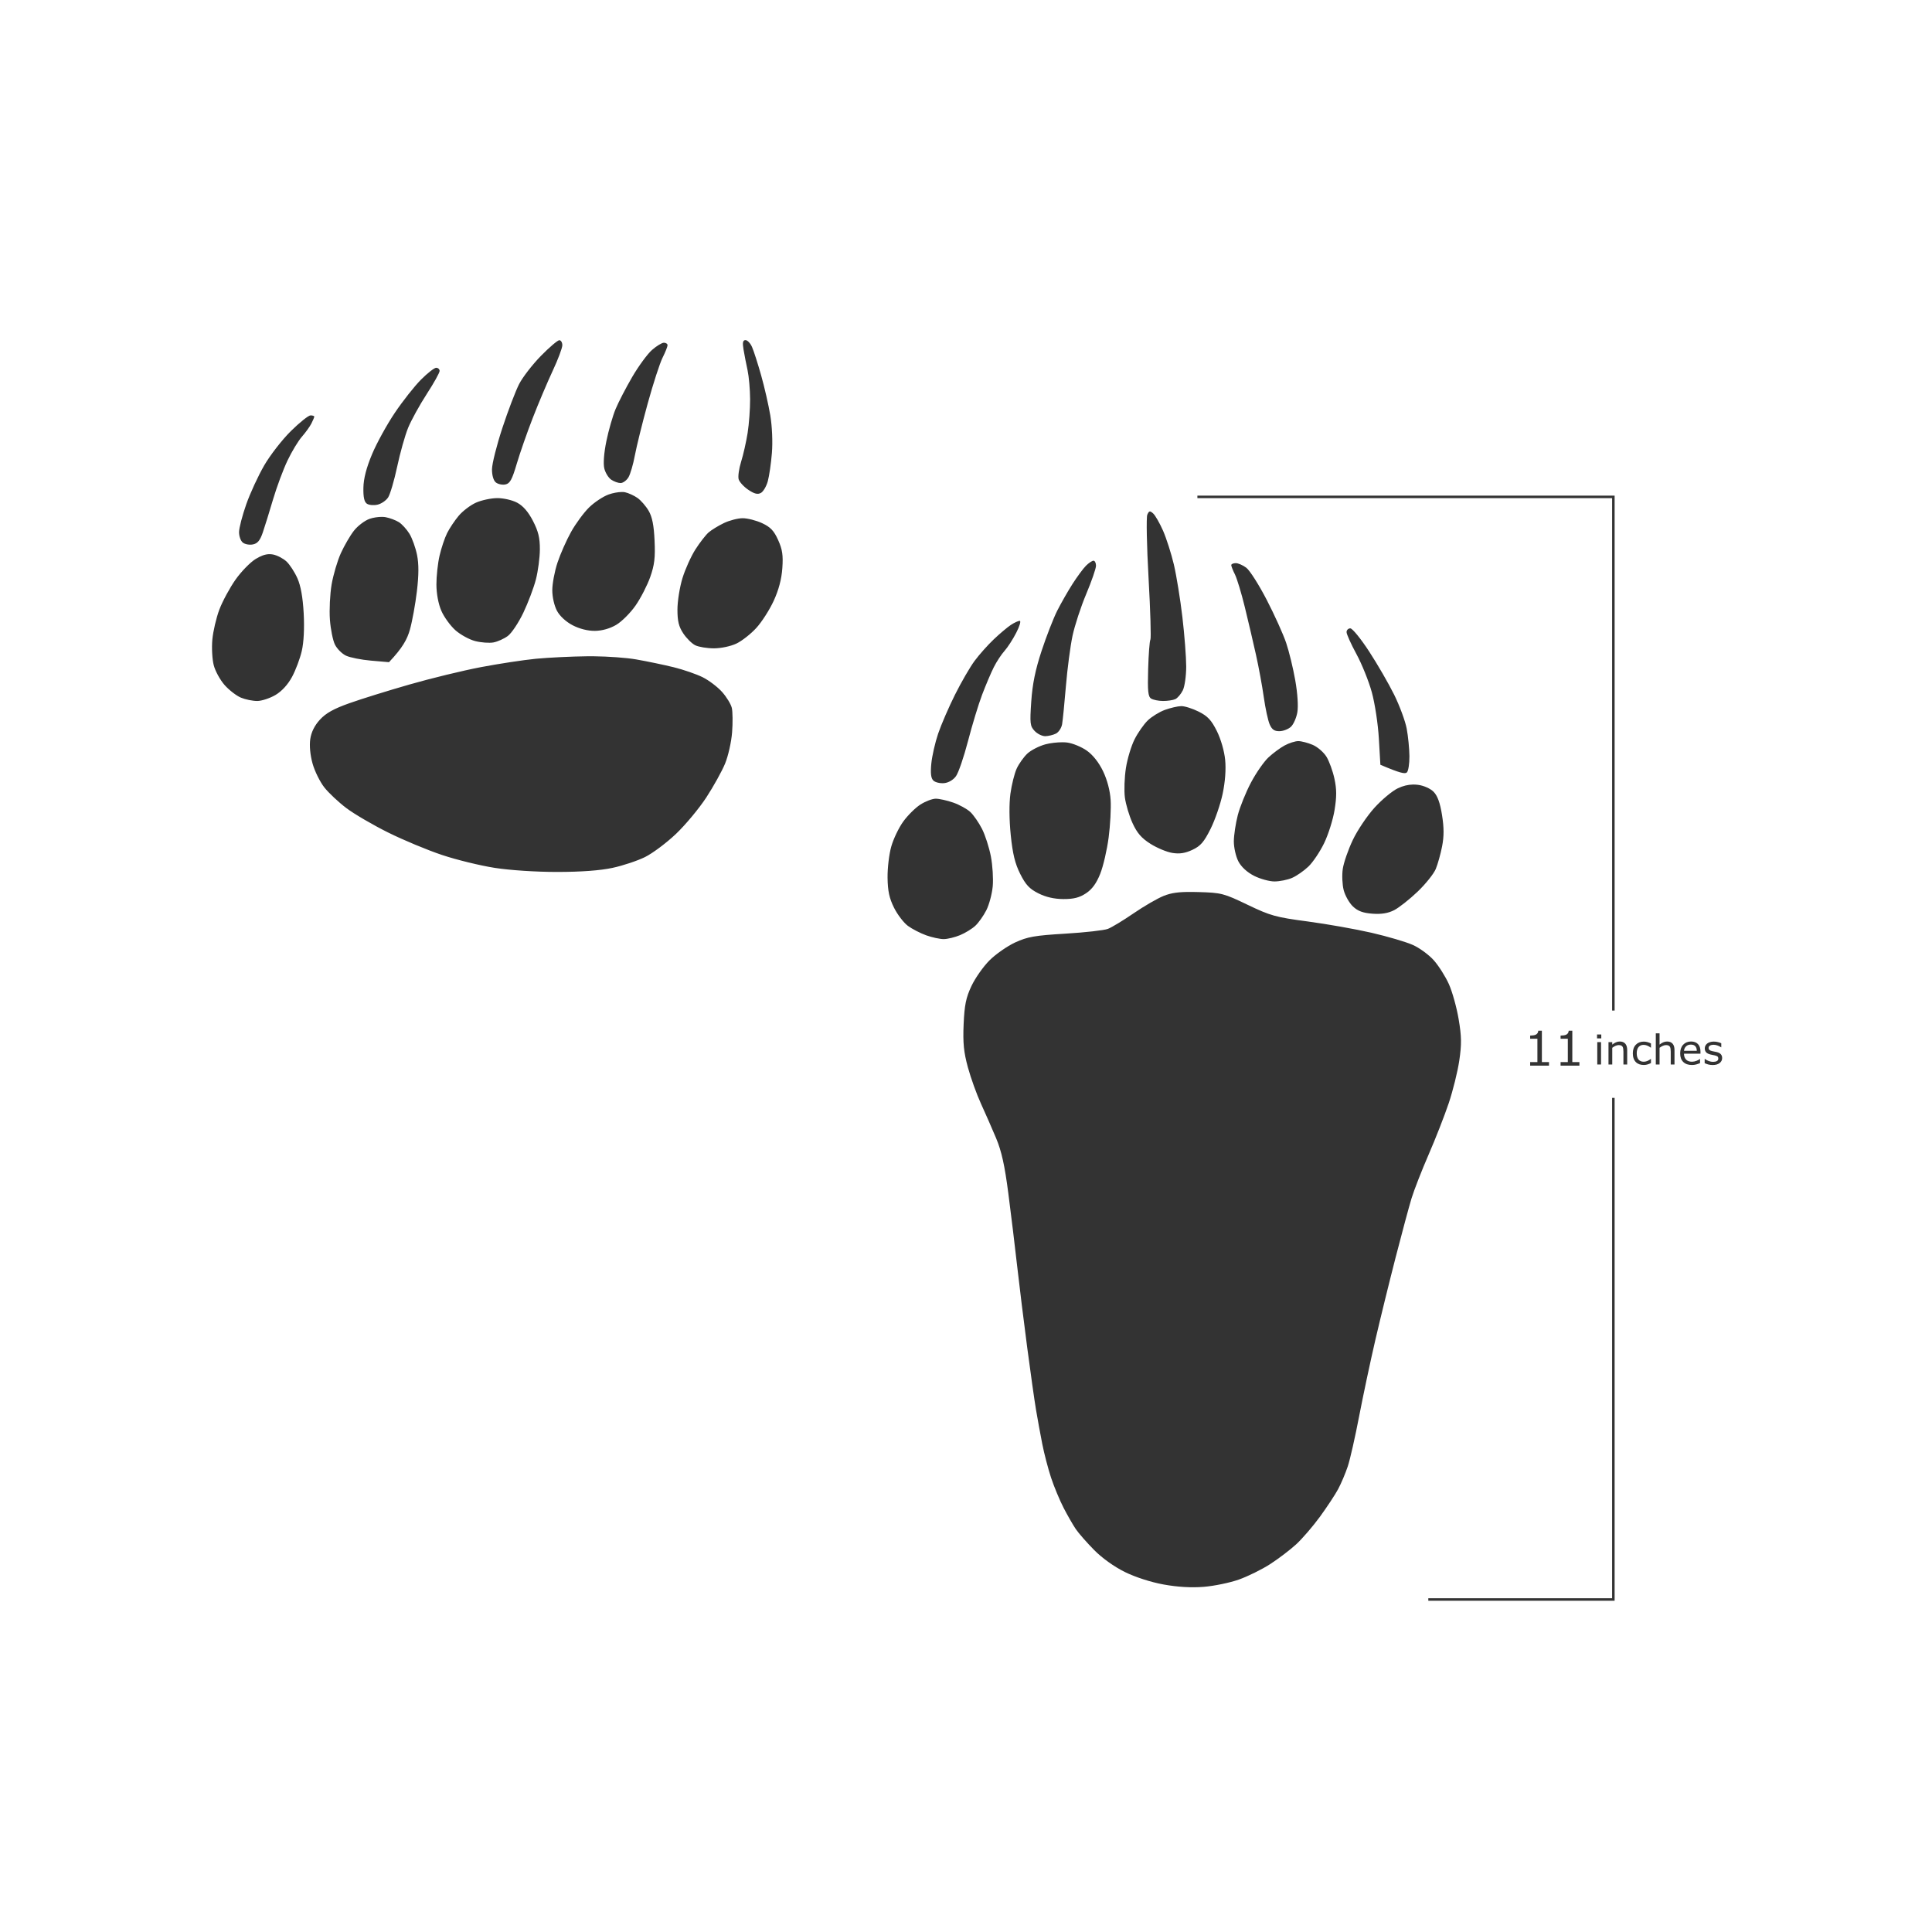 <?xml version="1.0" encoding="UTF-8" standalone="no"?>
<svg
   xmlns:dc="http://purl.org/dc/elements/1.1/"
   xmlns:cc="http://creativecommons.org/ns#"
   xmlns:rdf="http://www.w3.org/1999/02/22-rdf-syntax-ns#"
   xmlns:svg="http://www.w3.org/2000/svg"
   xmlns="http://www.w3.org/2000/svg"
   xmlns:sodipodi="http://sodipodi.sourceforge.net/DTD/sodipodi-0.dtd"
   xmlns:inkscape="http://www.inkscape.org/namespaces/inkscape"
   viewBox="0 0 512 512"
   width="512"
   height="512"
   version="1.1"
   id="svg125"
   sodipodi:docname="grizzly-bear.svg"
   inkscape:version="1.0.2 (e86c870879, 2021-01-15, custom)">
  <sodipodi:namedview
     pagecolor="#ffffff"
     bordercolor="#666666"
     borderopacity="1"
     objecttolerance="10"
     gridtolerance="10"
     guidetolerance="10"
     inkscape:pageopacity="0"
     inkscape:pageshadow="2"
     inkscape:window-width="1366"
     inkscape:window-height="715"
     id="namedview3602"
     showgrid="false"
     inkscape:zoom="0.38576043"
     inkscape:cx="906.23842"
     inkscape:cy="3687.0792"
     inkscape:window-x="-8"
     inkscape:window-y="-8"
     inkscape:window-maximized="1"
     inkscape:current-layer="svg125" />
  <defs
     id="defs129" />
  <style
     id="style2">
		tspan { white-space:pre }
		.shp0 { fill: #e7d5b8 } 
		.shp1 { fill: #15120f } 
	</style>
  <g
     id="g5891"
     transform="matrix(0.664,0,0,0.664,-322.42,-2098.382)">
    <path
       id="Path 77"
       style="fill:#333333;fill-opacity:1"
       d="m 783.1,3295.961 c -1.06,0.03 -1.25,0.949 -0.77,3.789 0.34,2.06 1.069,5.78 1.609,8.25 0.53,2.47 0.99,7.65 1.01,11.5 0.02,3.85 -0.428,9.93 -0.988,13.5 -0.57,3.57 -1.732,8.75 -2.602,11.5 -0.86,2.75 -1.299,5.9 -0.979,7 0.33,1.1 2.059,2.989 3.859,4.199 2.39,1.62 3.73,1.95 5.01,1.25 0.96,-0.52 2.21,-2.639 2.77,-4.699 0.56,-2.06 1.301,-7.12 1.631,-11.25 0.36,-4.39 0.089,-10.61 -0.641,-15 -0.69,-4.12 -2.33,-11.32 -3.66,-16 -1.32,-4.68 -2.949,-9.759 -3.629,-11.289 -0.67,-1.53 -1.851,-2.77 -2.621,-2.75 z M 708.801,3296 c -0.67,0 -3.97,2.81 -7.34,6.25 -3.37,3.44 -7.291,8.5 -8.701,11.25 -1.41,2.75 -4.42,10.63 -6.68,17.5 -2.27,6.88 -4.13,14.3 -4.15,16.5 -0.01,2.42 0.591,4.49 1.531,5.25 0.84,0.69 2.549,1.06 3.789,0.82 1.84,-0.36 2.671,-1.85 4.561,-8.25 1.27,-4.3 4.15,-12.54 6.4,-18.32 2.24,-5.78 5.81,-14.21 7.93,-18.75 C 708.271,3303.71 710,3299.1 710,3298 c 0,-1.1 -0.539,-2 -1.199,-2 z m 41.738,1 c -0.81,0 -2.94,1.301 -4.75,2.891 -1.81,1.59 -5.359,6.43 -7.879,10.75 -2.52,4.32 -5.52,10.109 -6.66,12.859 -1.14,2.75 -2.79,8.49 -3.66,12.75 -0.97,4.72 -1.3,8.98 -0.84,10.9 0.41,1.73 1.65,3.75 2.75,4.5 1.1,0.75 2.79,1.359 3.75,1.359 0.96,-0.01 2.371,-1.02 3.131,-2.26 0.75,-1.24 1.908,-5.18 2.568,-8.75 0.67,-3.57 2.971,-12.91 5.131,-20.75 2.16,-7.84 4.82,-16.05 5.92,-18.25 1.1,-2.2 2,-4.45 2,-5 0,-0.55 -0.661,-1 -1.461,-1 z m -90.889,10 c -0.74,0 -3.48,2.14 -6.07,4.75 -2.6,2.61 -7.299,8.57 -10.449,13.25 -3.15,4.68 -7.23,12.1 -9.07,16.5 -2.27,5.42 -3.381,9.729 -3.451,13.369 -0.08,3.75 0.341,5.671 1.391,6.381 0.83,0.56 2.74,0.731 4.25,0.381 1.51,-0.34 3.411,-1.641 4.221,-2.881 0.81,-1.24 2.439,-6.75 3.609,-12.25 1.17,-5.5 3.129,-12.47 4.359,-15.5 1.24,-3.03 4.58,-9.1 7.43,-13.5 2.86,-4.4 5.18,-8.56 5.16,-9.25 -0.02,-0.69 -0.639,-1.25 -1.379,-1.25 z m -50.141,19 c -0.82,0 -4.35,2.81 -7.83,6.25 -3.49,3.44 -8.3,9.63 -10.68,13.75 -2.39,4.13 -5.61,11.1 -7.15,15.5 -1.55,4.4 -2.839,9.35 -2.869,11 -0.04,1.65 0.63,3.56 1.48,4.25 0.84,0.69 2.669,1.03 4.039,0.75 1.87,-0.37 2.869,-1.57 3.949,-4.75 0.8,-2.34 2.651,-8.3 4.111,-13.25 1.47,-4.95 4.06,-11.93 5.77,-15.5 1.7,-3.57 4.29,-7.85 5.74,-9.5 1.45,-1.65 3.149,-4.01 3.779,-5.25 0.63,-1.24 1.15,-2.47 1.15,-2.75 0,-0.28 -0.67,-0.5 -1.49,-0.5 z m 124.205,30.572 c -1.505,0.025 -3.565,0.403 -5.215,0.988 -2.2,0.79 -5.72,3.12 -7.82,5.18 -2.11,2.07 -5.34,6.46 -7.18,9.76 -1.84,3.3 -4.28,8.81 -5.42,12.25 -1.15,3.44 -2.08,8.39 -2.08,11 -0.01,2.75 0.789,6.23 1.869,8.25 1.14,2.12 3.602,4.389 6.262,5.769 2.72,1.42 6.069,2.26 8.869,2.231 2.86,-0.03 5.96,-0.901 8.5,-2.391 2.2,-1.29 5.68,-4.769 7.74,-7.729 2.06,-2.96 4.69,-8.081 5.85,-11.381 1.69,-4.8 2.04,-7.7 1.73,-14.5 -0.27,-6.1 -0.94,-9.46 -2.35,-11.9 -1.08,-1.86 -3.091,-4.18 -4.471,-5.15 -1.37,-0.96 -3.62,-1.989 -5,-2.279 -0.343,-0.075 -0.783,-0.106 -1.285,-0.098 z M 684,3359.019 c -2.48,0.01 -6.3,0.84 -8.5,1.83 -2.2,0.99 -5.289,3.35 -6.869,5.231 -1.58,1.88 -3.661,4.99 -4.621,6.92 -0.96,1.93 -2.31,5.97 -3.01,9 -0.7,3.03 -1.26,8.2 -1.25,11.5 0.02,3.69 0.771,7.73 1.971,10.5 1.07,2.47 3.599,5.96 5.609,7.75 2.02,1.79 5.58,3.74 7.92,4.33 2.34,0.6 5.6,0.839 7.25,0.539 1.65,-0.3 4.24,-1.46 5.75,-2.58 1.51,-1.12 4.299,-5.299 6.199,-9.289 1.9,-3.99 4.15,-9.95 5,-13.25 0.86,-3.3 1.57,-8.7 1.59,-12 0.02,-4.64 -0.61,-7.221 -2.76,-11.391 -1.87,-3.62 -3.929,-5.99 -6.279,-7.25 -1.96,-1.05 -5.48,-1.86 -8,-1.84 z m 260.414,5.336 c -0.335,0.072 -0.593,0.49 -0.943,1.285 -0.44,1.02 -0.22,12.429 0.51,25.359 0.72,12.93 1.05,23.95 0.73,24.5 -0.33,0.55 -0.73,5.849 -0.9,11.789 -0.25,8.74 -0.031,10.97 1.189,11.73 0.83,0.52 2.96,0.961 4.75,0.961 1.79,0.01 3.991,-0.321 4.891,-0.731 0.9,-0.41 2.25,-1.99 3,-3.5 0.75,-1.51 1.359,-5.79 1.359,-9.5 0,-3.71 -0.68,-12.6 -1.52,-19.75 -0.84,-7.15 -2.37,-16.6 -3.41,-21 -1.04,-4.4 -2.99,-10.47 -4.32,-13.5 -1.34,-3.03 -3.109,-6.109 -3.939,-6.859 -0.65,-0.585 -1.061,-0.858 -1.396,-0.785 z m -306.354,2.148 c -1.605,-0.015 -3.601,0.289 -5.041,0.807 -1.91,0.69 -4.699,2.809 -6.189,4.719 -1.5,1.91 -3.841,5.941 -5.221,8.971 -1.37,3.03 -3.029,8.65 -3.689,12.5 -0.65,3.85 -0.96,10.15 -0.68,14 0.28,3.85 1.19,8.35 2.02,10 0.82,1.65 2.791,3.621 4.371,4.381 1.58,0.76 6.089,1.66 10.029,2 l 7.16,0.619 c 5.49,-5.79 7.279,-9.179 8.359,-13.029 0.92,-3.28 2.171,-10.152 2.781,-15.271 0.77,-6.54 0.789,-10.84 0.059,-14.5 -0.58,-2.86 -1.939,-6.659 -3.029,-8.449 -1.1,-1.79 -3,-3.88 -4.24,-4.65 -1.24,-0.77 -3.6,-1.659 -5.25,-1.969 -0.412,-0.08 -0.905,-0.122 -1.439,-0.127 z M 782,3367.039 c -1.92,0 -5.3,0.872 -7.5,1.932 -2.2,1.05 -4.94,2.729 -6.09,3.719 -1.15,1 -3.531,4.061 -5.291,6.811 -1.75,2.75 -4.09,7.93 -5.18,11.5 -1.09,3.57 -1.99,9.2 -1.99,12.5 0,4.61 0.53,6.81 2.32,9.5 1.27,1.93 3.42,4.06 4.77,4.74 1.35,0.67 4.711,1.23 7.461,1.23 2.86,0 6.71,-0.82 9,-1.91 2.2,-1.05 5.769,-3.86 7.939,-6.24 2.17,-2.37 5.29,-7.25 6.93,-10.82 1.99,-4.33 3.141,-8.67 3.441,-13 0.37,-5.18 0.03,-7.47 -1.67,-11.25 -1.68,-3.73 -3.051,-5.17 -6.391,-6.731 -2.34,-1.09 -5.83,-1.98 -7.75,-1.98 z m -189.084,14.348 c -1.591,0.058 -3.242,0.669 -5.297,1.914 -2.13,1.29 -5.759,5.01 -8.059,8.27 -2.29,3.26 -5.191,8.63 -6.441,11.93 -1.24,3.3 -2.499,8.7 -2.799,12 -0.3,3.3 -0.05,7.91 0.57,10.25 0.61,2.34 2.569,5.9 4.359,7.91 1.79,2.01 4.71,4.26 6.5,5 1.79,0.74 4.71,1.33 6.5,1.32 1.79,-0.01 5.05,-1.091 7.25,-2.381 2.55,-1.51 4.951,-4.13 6.631,-7.231 1.44,-2.68 3.199,-7.339 3.889,-10.369 0.8,-3.45 1.08,-9.05 0.76,-15 -0.35,-6.38 -1.17,-10.98 -2.51,-14 -1.1,-2.47 -3.069,-5.501 -4.379,-6.711 -1.32,-1.22 -3.741,-2.469 -5.391,-2.779 -0.53,-0.1 -1.054,-0.142 -1.584,-0.123 z M 922,3384 c -0.55,0 -1.9,0.9 -3,2 -1.1,1.1 -3.509,4.36 -5.359,7.25 -1.85,2.89 -4.611,7.72 -6.141,10.75 -1.52,3.03 -4.321,10.22 -6.221,16 -2.49,7.56 -3.639,13.2 -4.119,20.16 -0.6,8.8 -0.48,9.849 1.34,11.779 1.1,1.17 3.01,2.11 4.25,2.09 1.24,-0.02 3.15,-0.479 4.25,-1.029 1.1,-0.55 2.211,-2.24 2.471,-3.75 0.26,-1.51 0.95,-8.37 1.52,-15.25 0.57,-6.87 1.759,-15.87 2.629,-20 0.88,-4.12 3.34,-11.66 5.49,-16.75 C 921.249,3392.16 923,3387.1 923,3386 c 0,-1.1 -0.45,-2 -1,-2 z m 56.75,0.971 c -0.96,0.01 -1.76,0.369 -1.77,0.779 -0.01,0.41 0.65,2.1 1.48,3.75 0.82,1.65 2.59,7.5 3.93,13 1.35,5.5 3.349,14.05 4.449,19 1.11,4.95 2.511,12.6 3.131,17 0.62,4.4 1.67,9.259 2.33,10.789 0.91,2.1 1.869,2.78 3.949,2.75 1.51,-0.02 3.57,-0.829 4.58,-1.789 1.01,-0.96 2.149,-3.55 2.529,-5.75 0.42,-2.39 0.09,-7.53 -0.83,-12.75 -0.84,-4.81 -2.478,-11.56 -3.648,-15 -1.16,-3.44 -4.65,-11.151 -7.75,-17.141 -3.1,-5.99 -6.751,-11.739 -8.131,-12.789 -1.37,-1.04 -3.29,-1.87 -4.25,-1.85 z m -86.189,23.02 c -0.58,0 -2.181,0.74 -3.561,1.65 -1.37,0.91 -4.45,3.5 -6.82,5.76 -2.38,2.25 -5.82,6.13 -7.65,8.6 -1.83,2.47 -5.348,8.55 -7.818,13.5 -2.48,4.95 -5.491,11.93 -6.711,15.5 -1.21,3.57 -2.44,8.97 -2.73,12 -0.38,3.94 -0.13,5.859 0.85,6.769 0.76,0.71 2.691,1.16 4.281,1 1.73,-0.16 3.639,-1.28 4.709,-2.769 1,-1.37 3.161,-7.68 4.801,-14 1.64,-6.32 4.169,-14.65 5.629,-18.5 1.46,-3.85 3.562,-8.8 4.672,-11 1.1,-2.2 3.03,-5.12 4.27,-6.5 1.24,-1.37 3.349,-4.64 4.689,-7.25 1.35,-2.61 1.971,-4.75 1.391,-4.76 z M 1024.5,3411 c -0.83,0 -1.5,0.68 -1.5,1.5 0,0.82 1.77,4.76 3.939,8.75 2.17,3.99 4.931,10.85 6.141,15.25 1.22,4.42 2.481,12.691 2.811,18.471 l 0.609,10.469 c 7.95,3.4 9.84,3.731 10.57,3.061 0.59,-0.55 1.05,-3.47 1.02,-6.5 -0.03,-3.03 -0.52,-7.97 -1.09,-11 -0.57,-3.03 -2.82,-9.1 -4.99,-13.5 -2.17,-4.4 -6.66,-12.16 -9.98,-17.25 -3.31,-5.09 -6.699,-9.25 -7.529,-9.25 z m -302.025,11.139 c -0.854,-0.01 -1.683,-0.01 -2.475,0 -6.33,0.07 -15.55,0.52 -20.5,0.99 -4.95,0.48 -14.85,1.99 -22,3.35 -7.15,1.36 -19.98,4.48 -28.5,6.93 -8.52,2.44 -19.33,5.801 -24,7.471 -6.24,2.21 -9.36,3.958 -11.75,6.568 -2.16,2.36 -3.449,4.971 -3.859,7.801 -0.37,2.61 -0.011,6.37 0.939,9.75 0.85,3.03 2.969,7.3 4.699,9.5 1.74,2.2 5.701,5.92 8.811,8.26 3.12,2.35 10.61,6.73 16.66,9.73 6.05,3.01 15.73,7.039 21.5,8.959 5.77,1.93 15.23,4.241 21,5.141 6.19,0.96 16.45,1.631 25,1.631 9.49,-0.01 17.09,-0.571 22,-1.621 4.13,-0.88 9.98,-2.83 13,-4.32 3.02,-1.49 8.589,-5.66 12.369,-9.25 3.77,-3.59 9.212,-10.129 12.092,-14.529 2.87,-4.4 6.238,-10.47 7.488,-13.5 1.25,-3.03 2.521,-8.65 2.811,-12.5 0.3,-3.85 0.241,-8.24 -0.109,-9.75 -0.36,-1.51 -2.11,-4.381 -3.9,-6.381 -1.79,-2 -5.27,-4.639 -7.75,-5.869 -2.48,-1.23 -7.65,-3.021 -11.5,-3.971 -3.85,-0.95 -10.6,-2.359 -15,-3.129 -3.85,-0.674 -11.046,-1.196 -17.025,-1.262 z M 957,3442.039 c -1.37,0.02 -4.3,0.7 -6.5,1.5 -2.2,0.8 -5.28,2.701 -6.84,4.211 -1.57,1.51 -3.93,4.89 -5.25,7.5 -1.33,2.61 -2.891,7.79 -3.471,11.5 -0.58,3.71 -0.77,9 -0.41,11.75 0.36,2.75 1.731,7.36 3.061,10.25 1.81,3.95 3.58,5.99 7.16,8.25 2.61,1.65 6.55,3.291 8.75,3.631 2.88,0.46 5.12,0.11 8,-1.25 3.24,-1.52 4.61,-3.111 7.24,-8.381 1.78,-3.57 3.941,-9.87 4.811,-14 1,-4.75 1.37,-9.7 1,-13.5 -0.34,-3.52 -1.711,-8.27 -3.311,-11.5 -2.18,-4.37 -3.66,-5.96 -7.24,-7.76 -2.48,-1.24 -5.62,-2.231 -7,-2.201 z M 1003.75,3456 c -1.24,-0.01 -3.71,0.78 -5.49,1.75 -1.78,0.96 -4.7,3.13 -6.5,4.82 -1.79,1.69 -4.91,6.19 -6.92,10 -2.02,3.81 -4.37,9.63 -5.24,12.93 -0.86,3.3 -1.57,8.03 -1.59,10.5 -0.01,2.47 0.811,6.07 1.811,8 1.15,2.2 3.47,4.34 6.25,5.76 2.44,1.24 6.12,2.25 8.18,2.25 2.06,-0.01 5.21,-0.64 7,-1.42 1.79,-0.77 4.71,-2.8 6.5,-4.5 1.79,-1.7 4.619,-5.9 6.289,-9.34 1.67,-3.44 3.552,-9.4 4.172,-13.25 0.87,-5.32 0.859,-8.32 -0.051,-12.5 -0.65,-3.03 -2.08,-6.96 -3.17,-8.75 -1.1,-1.79 -3.57,-3.93 -5.49,-4.75 -1.92,-0.82 -4.51,-1.5 -5.75,-1.5 z m -94.17,0.463 c -2.142,-9e-4 -4.808,0.304 -6.721,0.807 -2.55,0.68 -5.819,2.361 -7.279,3.731 -1.45,1.38 -3.37,4.07 -4.25,6 -0.88,1.93 -2,6.43 -2.49,10 -0.54,4.01 -0.489,10.34 0.131,16.5 0.77,7.5 1.709,11.38 3.779,15.5 2.19,4.36 3.7,5.97 7.26,7.76 3.01,1.51 6.31,2.259 9.99,2.279 4.1,0.01 6.39,-0.569 9,-2.299 2.44,-1.61 4.16,-3.969 5.68,-7.779 1.2,-3 2.709,-9.511 3.359,-14.461 0.65,-4.95 1.011,-11.7 0.801,-15 -0.24,-3.77 -1.369,-8.04 -3.029,-11.5 -1.67,-3.47 -4.06,-6.499 -6.48,-8.199 -2.11,-1.49 -5.63,-2.941 -7.83,-3.231 -0.55,-0.072 -1.206,-0.107 -1.92,-0.107 z m 139.908,16.873 c -1.996,0.036 -3.956,0.522 -5.988,1.475 -2.2,1.03 -6.409,4.529 -9.359,7.779 -2.95,3.25 -6.85,9.06 -8.67,12.91 -1.83,3.85 -3.62,9.03 -3.981,11.5 -0.37,2.47 -0.201,6.3 0.369,8.5 0.58,2.2 2.241,5.13 3.691,6.5 1.94,1.84 3.999,2.601 7.789,2.881 3.59,0.26 6.22,-0.17 8.66,-1.41 1.92,-0.99 6.13,-4.311 9.35,-7.381 3.21,-3.07 6.479,-7.16 7.269,-9.09 0.79,-1.93 1.922,-5.97 2.512,-9 0.78,-3.98 0.779,-7.44 -0.031,-12.5 -0.77,-4.86 -1.799,-7.689 -3.359,-9.27 -1.28,-1.3 -3.94,-2.491 -6.24,-2.781 -0.677,-0.088 -1.346,-0.125 -2.012,-0.113 z M 859,3478.981 c -1.37,0.02 -4.129,1.079 -6.119,2.359 -1.99,1.29 -5.051,4.32 -6.801,6.75 -1.76,2.42 -3.9,6.88 -4.77,9.91 -0.88,3.03 -1.55,8.65 -1.5,12.5 0.07,5.33 0.69,8.2 2.58,12 1.37,2.75 3.869,6.01 5.549,7.25 1.68,1.24 4.971,2.929 7.311,3.769 2.34,0.84 5.49,1.51 7,1.5 1.51,-0.01 4.44,-0.72 6.5,-1.58 2.06,-0.85 4.81,-2.54 6.1,-3.75 1.29,-1.2 3.261,-3.99 4.381,-6.189 1.12,-2.2 2.259,-6.47 2.549,-9.5 0.28,-3.03 -0.05,-8.43 -0.74,-12 -0.69,-3.57 -2.279,-8.53 -3.549,-11 -1.26,-2.47 -3.351,-5.489 -4.641,-6.699 -1.29,-1.21 -4.37,-2.912 -6.85,-3.772 -2.48,-0.86 -5.62,-1.559 -7,-1.549 z m 102.445,37.219 c -5.558,-0.053 -8.418,0.373 -11.445,1.58 -2.48,0.99 -7.87,4.121 -12,6.951 -4.12,2.83 -8.74,5.629 -10.25,6.209 -1.51,0.58 -9.16,1.44 -17,1.91 -12.19,0.73 -15.08,1.24 -20,3.5 -3.16,1.46 -7.77,4.68 -10.25,7.15 -2.48,2.47 -5.721,7.09 -7.211,10.25 -2.19,4.65 -2.779,7.56 -3.119,15.25 -0.32,7.51 0.041,11.12 1.711,17.25 1.17,4.26 3.519,10.79 5.229,14.5 1.7,3.71 4.421,9.9 6.031,13.75 2.17,5.19 3.429,10.88 4.869,22 1.07,8.25 2.66,21.3 3.52,29 0.87,7.7 2.67,22.32 4.01,32.5 1.34,10.18 2.931,21.43 3.541,25 0.6,3.57 1.711,9.65 2.471,13.5 0.76,3.85 2.34,9.93 3.52,13.5 1.18,3.57 3.43,8.97 4.99,12 1.56,3.03 3.759,6.85 4.879,8.5 1.12,1.65 4.411,5.4 7.301,8.33 3.16,3.21 8.05,6.709 12.26,8.779 4.18,2.07 10.42,4.08 15.5,5 5.58,1.01 11.08,1.33 16,0.93 4.13,-0.33 10.42,-1.629 14,-2.898 3.58,-1.27 9.2,-4.04 12.5,-6.17 3.3,-2.13 7.98,-5.69 10.41,-7.92 2.42,-2.23 6.7,-7.201 9.51,-11.051 2.8,-3.85 6.06,-8.8 7.24,-11 1.17,-2.2 2.89,-6.25 3.811,-9 0.92,-2.75 2.959,-11.75 4.539,-20 1.59,-8.25 4.5,-21.97 6.48,-30.5 1.98,-8.53 5.629,-23.37 8.109,-33 2.48,-9.62 5.33,-20.2 6.33,-23.5 1.01,-3.3 4.08,-11.18 6.83,-17.5 2.75,-6.32 6.359,-15.55 8.02,-20.5 1.66,-4.95 3.561,-12.6 4.211,-17 0.96,-6.52 0.92,-9.58 -0.25,-16.5 -0.78,-4.68 -2.541,-10.97 -3.891,-14 -1.36,-3.03 -4.06,-7.3 -6.01,-9.5 -1.95,-2.2 -5.739,-4.98 -8.439,-6.17 -2.69,-1.2 -10.07,-3.37 -16.4,-4.83 -6.33,-1.46 -17.8,-3.49 -25.5,-4.519 -12.78,-1.69 -14.87,-2.28 -24,-6.66 -9.51,-4.57 -10.46,-4.81 -19.5,-5.07 -0.912,-0.026 -1.761,-0.043 -2.555,-0.051 z" />
    <g
       aria-label="inches"
       id="text2538-7-9-6-4-9-4-2-5-7-8-6-6"
       style="font-style:normal;font-weight:normal;font-size:16.366px;line-height:1.25;font-family:sans-serif;fill:#333333;fill-opacity:1;stroke:none;stroke-width:0.409">
      <path
         d="m 1124.661,3574.644 h -1.694 v -1.558 h 1.694 z m -0.096,10.421 h -1.502 v -8.926 h 1.502 z"
         style="white-space:pre;fill:#333333;fill-opacity:1;stroke-width:0.409"
         id="path3145" />
      <path
         d="m 1135.002,3585.064 h -1.502 v -5.082 q 0,-0.615 -0.072,-1.151 -0.072,-0.543 -0.264,-0.847 -0.2,-0.336 -0.575,-0.495 -0.376,-0.168 -0.975,-0.168 -0.615,0 -1.287,0.304 -0.671,0.304 -1.286,0.775 v 6.665 h -1.502 v -8.926 h 1.502 v 0.991 q 0.703,-0.583 1.454,-0.911 0.751,-0.328 1.542,-0.328 1.446,0 2.205,0.871 0.759,0.871 0.759,2.509 z"
         style="white-space:pre;fill:#333333;fill-opacity:1;stroke-width:0.409"
         id="path3147" />
      <path
         d="m 1144.495,3584.505 q -0.751,0.36 -1.431,0.559 -0.671,0.2 -1.43,0.2 -0.967,0 -1.774,-0.28 -0.807,-0.288 -1.383,-0.863 -0.583,-0.575 -0.903,-1.454 -0.32,-0.879 -0.32,-2.054 0,-2.19 1.199,-3.436 1.207,-1.247 3.18,-1.247 0.767,0 1.502,0.216 0.743,0.216 1.359,0.527 v 1.67 h -0.08 q -0.687,-0.535 -1.423,-0.823 -0.727,-0.288 -1.422,-0.288 -1.279,0 -2.022,0.863 -0.735,0.855 -0.735,2.517 0,1.614 0.719,2.485 0.727,0.863 2.038,0.863 0.456,0 0.927,-0.12 0.471,-0.12 0.847,-0.312 0.328,-0.168 0.615,-0.352 0.288,-0.192 0.456,-0.328 h 0.08 z"
         style="white-space:pre;fill:#333333;fill-opacity:1;stroke-width:0.409"
         id="path3149" />
      <path
         d="m 1153.885,3585.064 h -1.502 v -5.082 q 0,-0.615 -0.072,-1.151 -0.072,-0.543 -0.264,-0.847 -0.2,-0.336 -0.575,-0.495 -0.376,-0.168 -0.975,-0.168 -0.615,0 -1.287,0.304 -0.671,0.304 -1.287,0.775 v 6.665 h -1.502 v -12.434 h 1.502 v 4.499 q 0.703,-0.583 1.454,-0.911 0.751,-0.328 1.542,-0.328 1.446,0 2.206,0.871 0.759,0.871 0.759,2.509 z"
         style="white-space:pre;fill:#333333;fill-opacity:1;stroke-width:0.409"
         id="path3151" />
      <path
         d="m 1164.249,3580.757 h -6.577 q 0,0.823 0.248,1.438 0.248,0.607 0.679,0.999 0.415,0.384 0.983,0.575 0.575,0.192 1.263,0.192 0.911,0 1.83,-0.36 0.927,-0.368 1.319,-0.719 h 0.08 v 1.638 q -0.759,0.32 -1.55,0.535 -0.791,0.216 -1.662,0.216 -2.222,0 -3.468,-1.199 -1.247,-1.207 -1.247,-3.42 0,-2.19 1.191,-3.476 1.199,-1.287 3.149,-1.287 1.806,0 2.781,1.055 0.983,1.055 0.983,2.997 z m -1.462,-1.151 q -0.01,-1.183 -0.599,-1.83 -0.583,-0.647 -1.782,-0.647 -1.207,0 -1.926,0.711 -0.711,0.711 -0.807,1.766 z"
         style="white-space:pre;fill:#333333;fill-opacity:1;stroke-width:0.409"
         id="path3153" />
      <path
         d="m 1172.904,3582.491 q 0,1.223 -1.015,2.006 -1.007,0.783 -2.757,0.783 -0.991,0 -1.822,-0.232 -0.823,-0.24 -1.383,-0.519 v -1.686 h 0.08 q 0.711,0.535 1.582,0.855 0.871,0.312 1.67,0.312 0.991,0 1.55,-0.32 0.559,-0.32 0.559,-1.007 0,-0.527 -0.304,-0.799 -0.304,-0.272 -1.167,-0.464 -0.32,-0.072 -0.839,-0.168 -0.511,-0.096 -0.935,-0.208 -1.175,-0.312 -1.67,-0.911 -0.487,-0.607 -0.487,-1.486 0,-0.551 0.224,-1.039 0.232,-0.487 0.695,-0.871 0.448,-0.376 1.135,-0.591 0.695,-0.224 1.55,-0.224 0.799,0 1.614,0.2 0.823,0.192 1.367,0.471 v 1.606 h -0.08 q -0.575,-0.424 -1.399,-0.711 -0.823,-0.296 -1.614,-0.296 -0.823,0 -1.391,0.32 -0.567,0.312 -0.567,0.935 0,0.551 0.344,0.831 0.336,0.28 1.087,0.456 0.415,0.096 0.927,0.192 0.519,0.096 0.863,0.176 1.047,0.24 1.614,0.823 0.567,0.591 0.567,1.566 z"
         style="white-space:pre;fill:#333333;fill-opacity:1;stroke-width:0.409"
         id="path3155" />
    </g>
    <g
       aria-label="11"
       id="text3525-85"
       style="font-style:normal;font-weight:normal;font-size:19.1px;line-height:1.25;font-family:sans-serif;fill:#333333;fill-opacity:1;stroke:none;stroke-width:0.477">
      <path
         d="m 1103.794,3585.523 h -7.517 v -1.418 h 2.891 v -9.307 h -2.891 v -1.268 q 0.588,0 1.259,-0.093 0.671,-0.103 1.016,-0.289 0.429,-0.233 0.671,-0.588 0.252,-0.364 0.289,-0.97 h 1.446 v 12.516 h 2.835 z"
         style="white-space:pre;fill:#333333;fill-opacity:1;stroke-width:0.477"
         id="path5860" />
      <path
         d="m 1115.936,3585.523 h -7.517 v -1.418 h 2.891 v -9.307 h -2.891 v -1.268 q 0.588,0 1.259,-0.093 0.671,-0.103 1.017,-0.289 0.429,-0.233 0.671,-0.588 0.252,-0.364 0.289,-0.97 h 1.446 v 12.516 h 2.835 z"
         style="white-space:pre;fill:#333333;fill-opacity:1;stroke-width:0.477"
         id="path5862" />
    </g>
    <path
       style="color:#000000;font-style:normal;font-variant:normal;font-weight:normal;font-stretch:normal;font-size:medium;line-height:normal;font-family:sans-serif;font-variant-ligatures:normal;font-variant-position:normal;font-variant-caps:normal;font-variant-numeric:normal;font-variant-alternates:normal;font-variant-east-asian:normal;font-feature-settings:normal;font-variation-settings:normal;text-indent:0;text-align:start;text-decoration:none;text-decoration-line:none;text-decoration-style:solid;text-decoration-color:#000000;letter-spacing:normal;word-spacing:normal;text-transform:none;writing-mode:lr-tb;direction:ltr;text-orientation:mixed;dominant-baseline:auto;baseline-shift:baseline;text-anchor:start;white-space:normal;shape-padding:0;shape-margin:0;inline-size:0;clip-rule:nonzero;display:inline;overflow:visible;visibility:visible;opacity:1;isolation:auto;mix-blend-mode:normal;color-interpolation:sRGB;color-interpolation-filters:linearRGB;solid-color:#000000;solid-opacity:1;vector-effect:none;fill:#333333;fill-opacity:1;fill-rule:nonzero;stroke:none;stroke-linecap:butt;stroke-linejoin:miter;stroke-miterlimit:4;stroke-dasharray:none;stroke-dashoffset:0;stroke-opacity:1;color-rendering:auto;image-rendering:auto;shape-rendering:auto;text-rendering:auto;enable-background:accumulate;stop-color:#000000;stop-opacity:1"
       d="m 1128.984,3598.391 v 199.701 h -73.357 v 1 h 74.357 v -200.701 z"
       id="path5865" />
    <path
       style="color:#000000;font-style:normal;font-variant:normal;font-weight:normal;font-stretch:normal;font-size:medium;line-height:normal;font-family:sans-serif;font-variant-ligatures:normal;font-variant-position:normal;font-variant-caps:normal;font-variant-numeric:normal;font-variant-alternates:normal;font-variant-east-asian:normal;font-feature-settings:normal;font-variation-settings:normal;text-indent:0;text-align:start;text-decoration:none;text-decoration-line:none;text-decoration-style:solid;text-decoration-color:#000000;letter-spacing:normal;word-spacing:normal;text-transform:none;writing-mode:lr-tb;direction:ltr;text-orientation:mixed;dominant-baseline:auto;baseline-shift:baseline;text-anchor:start;white-space:normal;shape-padding:0;shape-margin:0;inline-size:0;clip-rule:nonzero;display:inline;overflow:visible;visibility:visible;opacity:1;isolation:auto;mix-blend-mode:normal;color-interpolation:sRGB;color-interpolation-filters:linearRGB;solid-color:#000000;solid-opacity:1;vector-effect:none;fill:#333333;fill-opacity:1;fill-rule:nonzero;stroke:none;stroke-linecap:butt;stroke-linejoin:miter;stroke-miterlimit:4;stroke-dasharray:none;stroke-dashoffset:0;stroke-opacity:1;color-rendering:auto;image-rendering:auto;shape-rendering:auto;text-rendering:auto;enable-background:accumulate;stop-color:#000000;stop-opacity:1"
       d="m 963.467,3358.025 v 1 h 165.519 v 204.512 h 1 v -205.512 z"
       id="path5871" />
  </g>
</svg>
